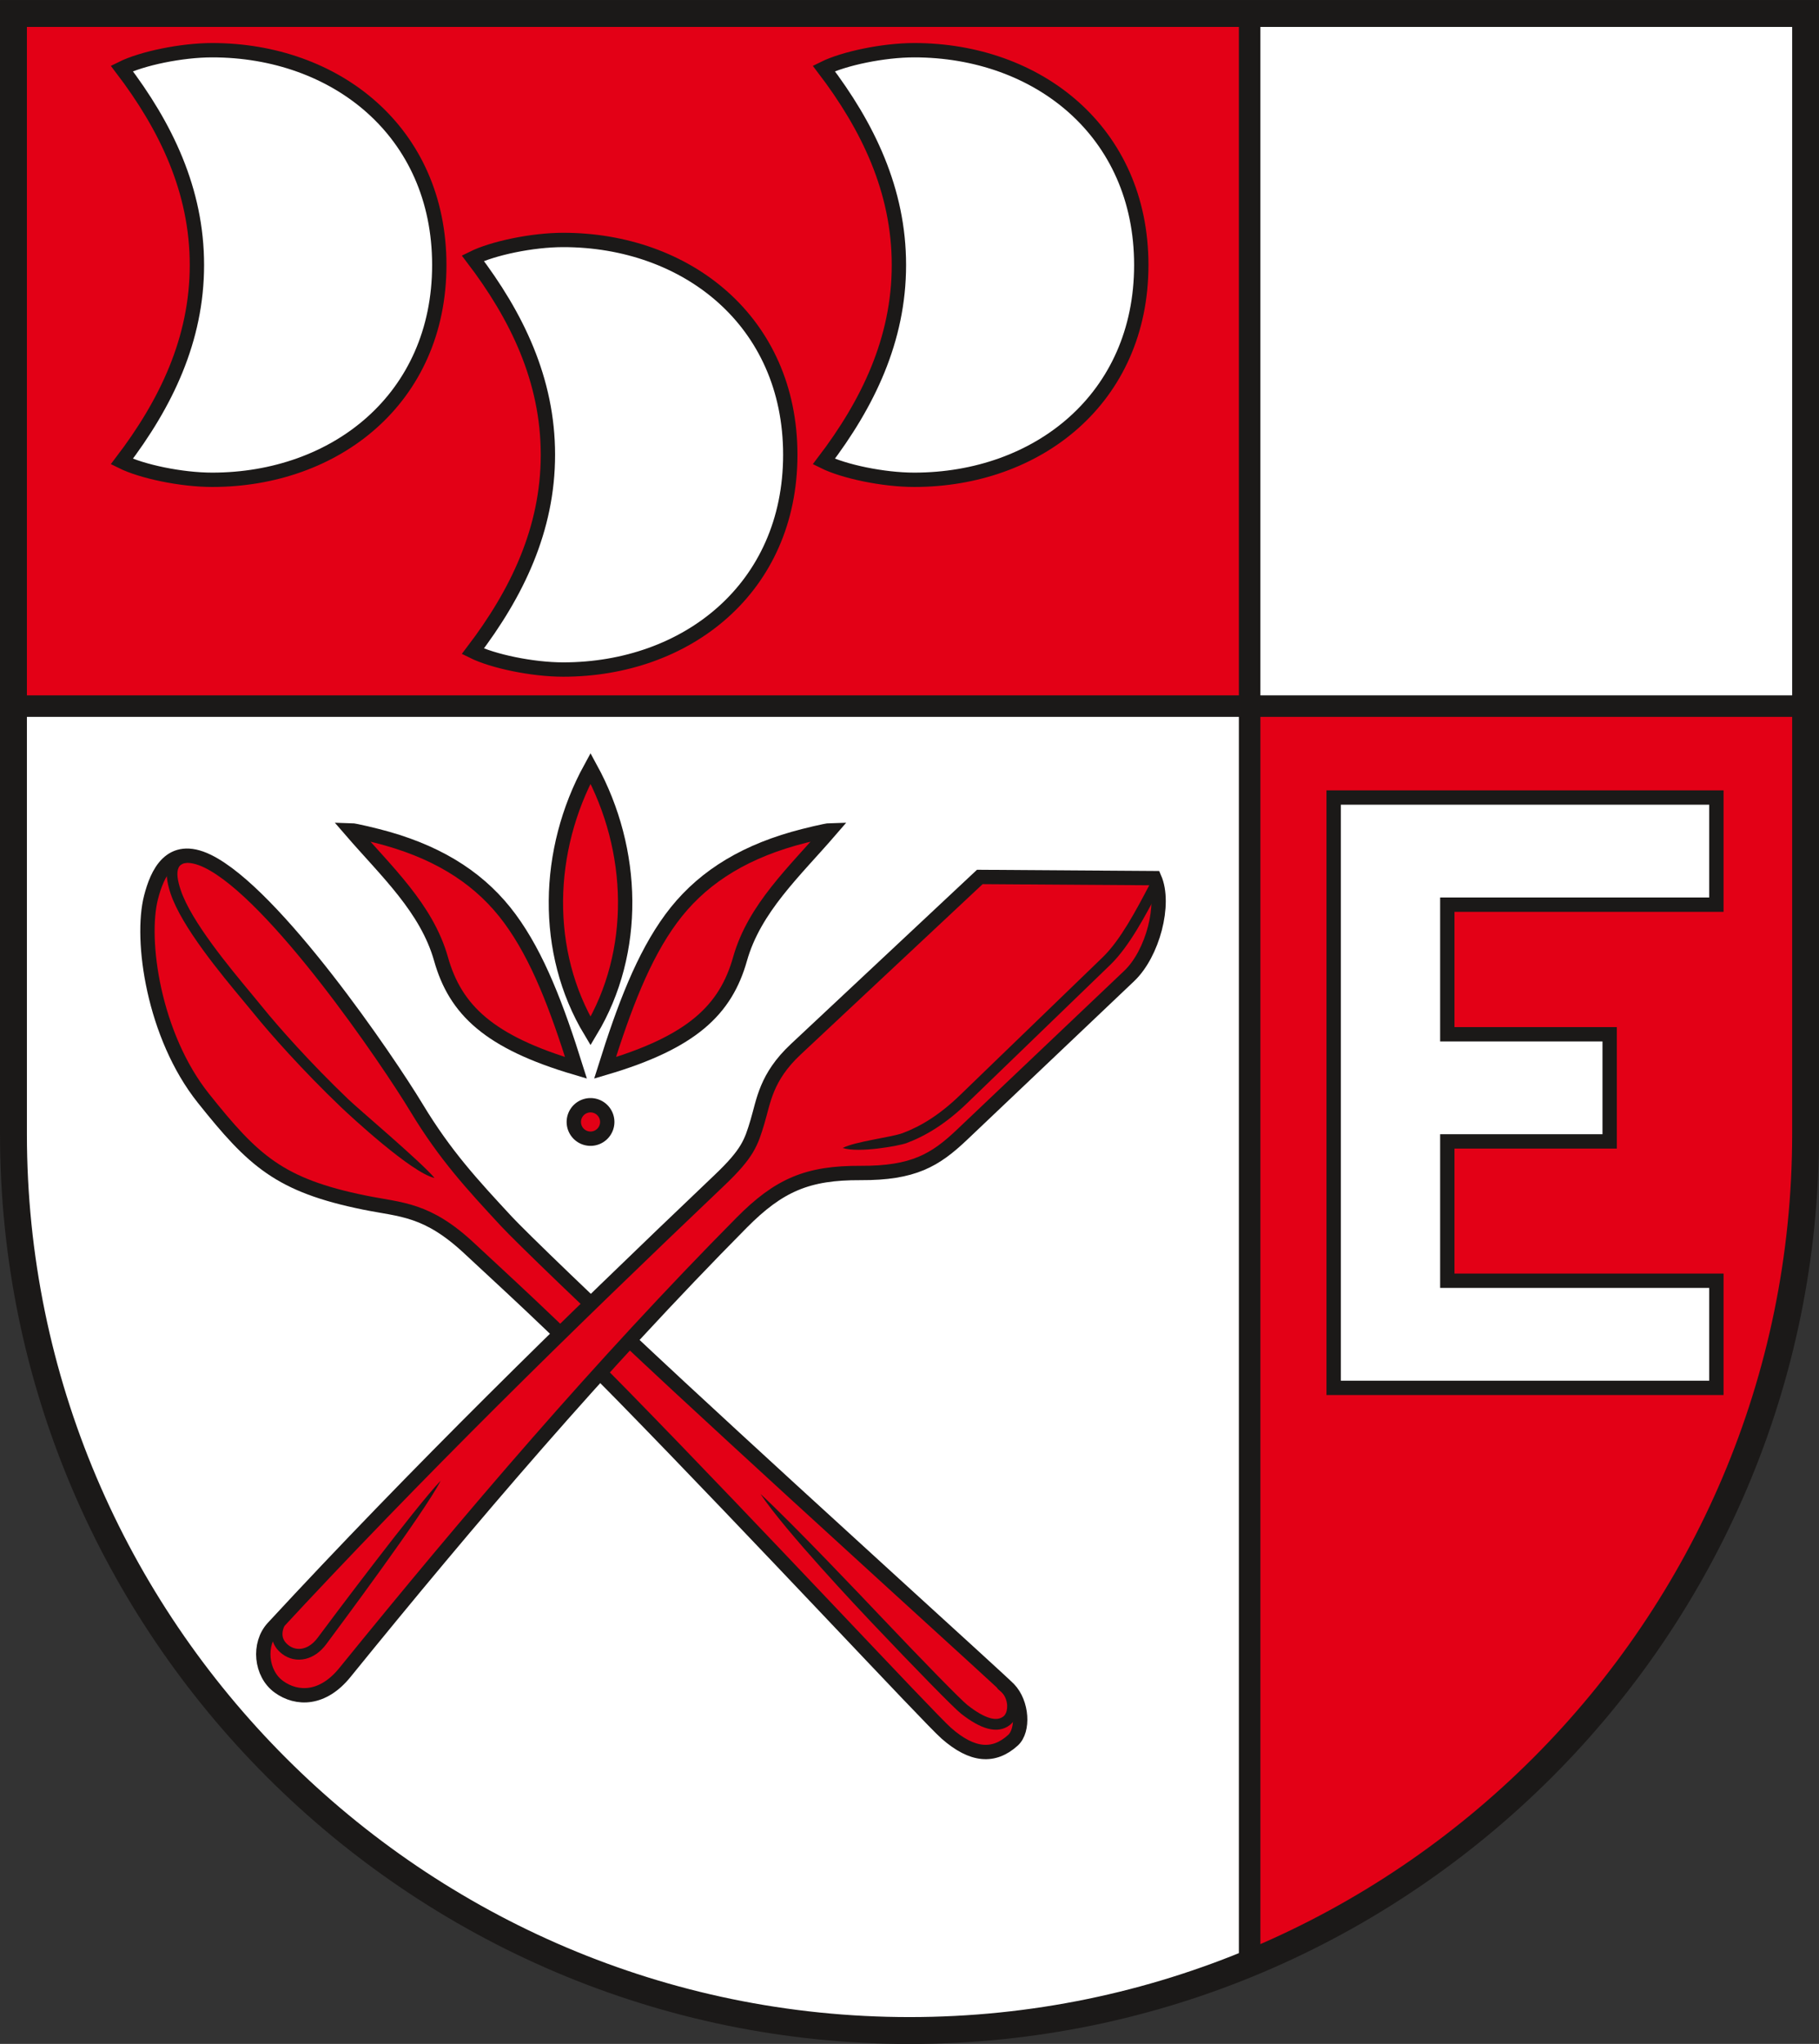 <?xml version="1.0" encoding="UTF-8" standalone="no"?>
<svg
   xmlns:dc="http://purl.org/dc/elements/1.1/"
   xmlns:cc="http://creativecommons.org/ns#"
   xmlns:rdf="http://www.w3.org/1999/02/22-rdf-syntax-ns#"
   xmlns:svg="http://www.w3.org/2000/svg"
   xmlns="http://www.w3.org/2000/svg"
   xmlns:sodipodi="http://sodipodi.sourceforge.net/DTD/sodipodi-0.dtd"
   xmlns:inkscape="http://www.inkscape.org/namespaces/inkscape"
   version="1.1"
   width="288"
   height="323.468"
   id="svg91"
   viewBox="0 0 288 323.468"
   sodipodi:docname="Eilsleben.svg"
   inkscape:version="0.92.3 (2405546, 2018-03-11)">
  <rect x="0" y="0" width="288" height="323.468" fill="#333333" stroke="none"/>
  <defs
     id="defs95" />
  <sodipodi:namedview
     pagecolor="#ffffff"
     bordercolor="#666666"
     borderopacity="1"
     objecttolerance="10"
     gridtolerance="10"
     guidetolerance="10"
     inkscape:pageopacity="0"
     inkscape:pageshadow="2"
     inkscape:window-width="1600"
     inkscape:window-height="850"
     id="namedview93"
     showgrid="false"
     inkscape:zoom="1.5857392"
     inkscape:cx="120.1534"
     inkscape:cy="172.45311"
     inkscape:window-x="-8"
     inkscape:window-y="-8"
     inkscape:window-maximized="1"
     inkscape:current-layer="svg91" />
  <g
     id="Layer1000"
     transform="matrix(1.001,0,0,1.001,-131.373,-354.538)">
    <path
       d="m 416.835,533.48 c 0,59.038 -36.42,109.833 -87.938,131.09 V 465.821 h 87.938 z"
       style="fill:#e30016;fill-rule:evenodd"
       id="path44"
       inkscape:connector-curvature="0" />
    <path
       d="m 328.897,664.571 c -16.602,6.851 -34.769,10.642 -53.794,10.642 -78.063,0 -141.732,-63.669 -141.732,-141.732 v -67.66 h 195.526 z"
       style="fill:#ffffff;fill-rule:evenodd"
       id="path46"
       inkscape:connector-curvature="0" />
    <path
       d="m 224.646,528.924 a 2.644,2.644 0 0 1 2.644,2.644 2.644,2.644 0 1 1 -2.644,-2.644 z"
       style="fill:#e30016;fill-rule:evenodd;stroke:#1b1918;stroke-width:2.268;stroke-linecap:butt;stroke-linejoin:miter;stroke-dasharray:none"
       id="path48"
       inkscape:connector-curvature="0" />
    <path
       d="m 328.897,356.315 v 109.506 h 87.938 V 356.315 Z"
       style="fill:#ffffff;fill-rule:evenodd"
       id="path50"
       inkscape:connector-curvature="0" />
    <path
       d="M 133.37,356.315 V 465.821 H 328.897 V 356.315 Z"
       style="fill:#e30016;fill-rule:evenodd"
       id="path52"
       inkscape:connector-curvature="0" />
    <path
       d="M 416.835,465.821 H 133.37"
       style="fill:none;stroke:#1b1918;stroke-width:3.402;stroke-linecap:butt;stroke-linejoin:miter;stroke-dasharray:none"
       id="path54"
       inkscape:connector-curvature="0" />
    <path
       d="M 328.897,356.315 V 664.313"
       style="fill:none;stroke:#1b1918;stroke-width:3.402;stroke-linecap:butt;stroke-linejoin:miter;stroke-dasharray:none"
       id="path56"
       inkscape:connector-curvature="0" />
    <path
       d="m 342.187,480.273 h 60.537 v 16.938 h -42.559 v 20.491 h 25.678 v 16.938 h -25.678 v 22.029 h 42.559 v 16.938 h -60.537 z"
       style="fill:#ffffff;fill-rule:evenodd;stroke:#1b1918;stroke-width:2.268;stroke-linecap:butt;stroke-linejoin:miter;stroke-dasharray:none"
       id="path58"
       inkscape:connector-curvature="0" />
    <g
       id="Layer1001">
      <path
         d="m 256.242,426.08 c 0,21.106 -16.408,33.959 -35.923,33.959 -4.875,0 -11.107,-1.305 -14.292,-2.883 6.975,-9.159 11.879,-19.269 11.879,-31.076 0,-11.807 -4.904,-21.917 -11.879,-31.076 3.186,-1.579 9.417,-2.883 14.292,-2.883 19.514,0 35.923,12.853 35.923,33.959 z"
         style="fill:#ffffff;fill-rule:evenodd;stroke:#1b1918;stroke-width:2.268;stroke-linecap:butt;stroke-linejoin:miter;stroke-dasharray:none"
         id="path60"
         inkscape:connector-curvature="0" />
      <path
         d="m 200.724,396.081 c 0,21.106 -16.408,33.959 -35.923,33.959 -4.876,0 -11.107,-1.305 -14.292,-2.883 6.975,-9.159 11.879,-19.269 11.879,-31.076 0,-11.807 -4.904,-21.917 -11.879,-31.076 3.186,-1.579 9.417,-2.883 14.292,-2.883 19.514,0 35.923,12.853 35.923,33.959 z"
         style="fill:#ffffff;fill-rule:evenodd;stroke:#1b1918;stroke-width:2.268;stroke-linecap:butt;stroke-linejoin:miter;stroke-dasharray:none"
         id="path62"
         inkscape:connector-curvature="0" />
      <path
         d="m 311.759,396.081 c 0,21.106 -16.408,33.959 -35.923,33.959 -4.876,0 -11.107,-1.305 -14.292,-2.883 6.975,-9.159 11.879,-19.269 11.879,-31.076 0,-11.807 -4.904,-21.917 -11.879,-31.076 3.186,-1.579 9.417,-2.883 14.292,-2.883 19.514,0 35.923,12.853 35.923,33.959 z"
         style="fill:#ffffff;fill-rule:evenodd;stroke:#1b1918;stroke-width:2.268;stroke-linecap:butt;stroke-linejoin:miter;stroke-dasharray:none"
         id="path64"
         inkscape:connector-curvature="0" />
    </g>
    <path
       d="m 224.646,517.204 c -7.527,-12.511 -7.078,-28.612 0,-41.557 7.078,12.945 7.527,29.046 0,41.557 z"
       style="fill:#e30016;fill-rule:evenodd;stroke:#1b1918;stroke-width:2.268;stroke-linecap:butt;stroke-linejoin:miter;stroke-dasharray:none"
       id="path67"
       inkscape:connector-curvature="0" />
    <path
       d="m 222.349,523.012 c -3.036,-9.675 -6.05,-17.61 -10.447,-23.584 -4.395,-5.972 -10.646,-10.156 -19.395,-12.648 -1.816,-0.517 -5.173,-1.321 -5.776,-1.334 5.631,6.518 11.997,12.315 14.268,20.357 2.272,8.043 7.592,13.149 21.35,17.209 z"
       style="fill:#e30016;fill-rule:evenodd;stroke:#1b1918;stroke-width:2.268;stroke-linecap:butt;stroke-linejoin:miter;stroke-dasharray:none"
       id="path69"
       inkscape:connector-curvature="0" />
    <path
       d="m 226.943,523.012 c 3.036,-9.675 6.05,-17.61 10.447,-23.584 4.395,-5.972 10.646,-10.156 19.395,-12.648 1.816,-0.517 5.173,-1.321 5.776,-1.334 -5.631,6.518 -11.996,12.315 -14.268,20.357 -2.272,8.043 -7.592,13.149 -21.35,17.209 z"
       style="fill:#e30016;fill-rule:evenodd;stroke:#1b1918;stroke-width:2.268;stroke-linecap:butt;stroke-linejoin:miter;stroke-dasharray:none"
       id="path71"
       inkscape:connector-curvature="0" />
    <g
       id="Layer1002">
      <g
         id="Layer1003">
        <path
           d="m 164.08,490.337 c 10.603,5.149 28.494,31.457 33.038,38.982 4.543,7.525 8.853,12.166 14.236,17.977 2.051,2.214 13.584,13.412 27.404,26.214 22.455,20.801 50.676,46.287 52.048,47.707 2.157,2.232 2.371,6.551 0.656,8.104 -3.01,2.725 -6.397,2.535 -10.546,-1.114 -2.775,-2.44 -29.711,-31.43 -51.137,-53.326 -10.61,-10.843 -20.352,-19.618 -24.185,-23.22 -6.821,-6.41 -10.874,-6.163 -16.71,-7.348 -13.447,-2.732 -17.57,-6.593 -25.463,-16.484 -7.894,-9.891 -10.038,-25.043 -8.284,-31.804 0.942,-3.63 3.006,-8.571 8.943,-5.688 z"
           style="fill:#e30016;fill-rule:evenodd;stroke:#1b1918;stroke-width:2.268;stroke-linecap:butt;stroke-linejoin:miter;stroke-dasharray:none"
           id="path73"
           inkscape:connector-curvature="0" />
        <path
           d="m 185.191,529.237 c -6.093,-5.825 -11.191,-11.582 -13.776,-14.779 -0.291,-0.36 -0.917,-1.113 -1.626,-1.964 -3.673,-4.414 -9.8,-11.776 -11.568,-17.04 -0.623,-1.854 -0.863,-3.586 -0.257,-4.837 0.658,-1.36 2.152,-2.073 4.935,-1.675 0.421,0.06 0.842,0.12 0.722,0.961 -0.12,0.841 -0.541,0.78 -0.961,0.72 -1.898,-0.271 -2.84,0.055 -3.167,0.732 -0.381,0.786 -0.157,2.091 0.337,3.561 1.66,4.941 7.667,12.16 11.27,16.489 0.547,0.658 1.034,1.242 1.639,1.991 2.552,3.157 7.591,8.846 13.623,14.613 1.676,1.603 11.421,9.814 13.611,12.412 -3.604,-0.782 -13.341,-9.807 -14.781,-11.183 z"
           style="fill:#1b1918;fill-rule:evenodd"
           id="path75"
           inkscape:connector-curvature="0" />
        <path
           d="m 270.281,609.475 c 7.02,7.41 12.958,13.478 14.001,14.296 h 0.003 c 1.384,1.086 2.582,1.776 3.589,2.051 0.848,0.231 1.538,0.148 2.068,-0.264 0.081,-0.063 0.154,-0.138 0.217,-0.221 0.285,-0.377 0.416,-0.941 0.383,-1.547 -0.034,-0.634 -0.252,-1.292 -0.662,-1.82 -0.146,-0.188 -0.316,-0.359 -0.507,-0.504 -0.339,-0.257 -0.678,-0.513 -0.166,-1.191 0.512,-0.678 0.851,-0.421 1.19,-0.165 0.318,0.24 0.593,0.517 0.826,0.816 0.633,0.815 0.969,1.818 1.021,2.777 0.054,0.987 -0.195,1.952 -0.728,2.657 -0.154,0.204 -0.331,0.386 -0.529,0.54 -0.981,0.763 -2.168,0.942 -3.557,0.563 -1.229,-0.335 -2.628,-1.128 -4.194,-2.357 h 0.003 c -1.109,-0.87 -7.125,-7.007 -14.187,-14.461 -1.794,-1.894 -13.665,-14.449 -17.526,-20.269 5.207,4.802 16.904,17.146 18.755,19.1 z"
           style="fill:#1b1918;fill-rule:evenodd"
           id="path77"
           inkscape:connector-curvature="0" />
      </g>
      <g
         id="Layer1004">
        <path
           d="m 286.219,492.831 27.627,0.187 c 1.79,4.1 -0.283,11.941 -3.994,15.463 l -26.446,25.102 c -4.244,4.028 -7.691,6.094 -16.049,6.052 -8.359,-0.043 -12.897,1.882 -18.829,7.874 -22.319,22.544 -42.849,46.606 -62.753,71.126 -3.462,4.265 -7.539,4.314 -10.422,2.231 -2.883,-2.083 -3.303,-6.767 -0.92,-9.341 22.769,-24.599 46.359,-47.676 70.616,-70.753 4.469,-4.252 5,-5.902 5.992,-9.206 0.992,-3.303 1.333,-7.056 6.07,-11.49 z"
           style="fill:#e30016;fill-rule:evenodd;stroke:#1b1918;stroke-width:2.268;stroke-linecap:butt;stroke-linejoin:miter;stroke-dasharray:none"
           id="path80"
           inkscape:connector-curvature="0" />
        <path
           d="m 314.955,494.117 c -0.146,0.278 -0.297,0.562 -0.448,0.851 -2.099,3.987 -4.677,8.883 -7.652,11.757 l -22.621,21.853 c -3.329,3.216 -6.503,5.169 -9.619,6.335 -1.14,0.427 -7.582,1.598 -10.085,0.766 2.026,-1.047 7.693,-1.68 9.494,-2.354 2.907,-1.088 5.885,-2.927 9.035,-5.97 l 22.621,-21.853 c 2.775,-2.68 5.284,-7.446 7.326,-11.326 0.152,-0.288 0.302,-0.573 0.449,-0.851 0.198,-0.376 0.397,-0.752 1.147,-0.356 0.751,0.396 0.552,0.771 0.354,1.147 z"
           style="fill:#1b1918;fill-rule:evenodd"
           id="path82"
           inkscape:connector-curvature="0" />
        <path
           d="m 182.853,614.122 c -0.962,1.298 -2.121,2.05 -3.284,2.328 -1.325,0.317 -2.643,0.024 -3.692,-0.772 -0.913,-0.693 -1.472,-1.576 -1.619,-2.615 -0.136,-0.959 0.095,-2.017 0.738,-3.139 0.211,-0.369 0.423,-0.738 1.16,-0.316 0.738,0.422 0.526,0.791 0.315,1.16 -0.448,0.782 -0.615,1.475 -0.532,2.063 0.08,0.568 0.414,1.072 0.967,1.492 0.644,0.488 1.454,0.668 2.27,0.473 0.796,-0.19 1.61,-0.733 2.314,-1.683 1.788,-2.413 15.548,-20.777 19.456,-24.831 -2.618,5.1 -16.306,23.428 -18.094,25.841 z"
           style="fill:#1b1918;fill-rule:evenodd"
           id="path84"
           inkscape:connector-curvature="0" />
      </g>
    </g>
    <path
       d="m 416.835,533.48 c 0,78.063 -63.669,141.732 -141.732,141.732 -78.063,0 -141.732,-63.669 -141.732,-141.732 V 356.315 h 283.464 z"
       style="fill:none;stroke:#1b1918;stroke-width:4.252;stroke-linecap:butt;stroke-linejoin:miter;stroke-dasharray:none"
       id="path88"
       inkscape:connector-curvature="0" />
  </g>
</svg>
